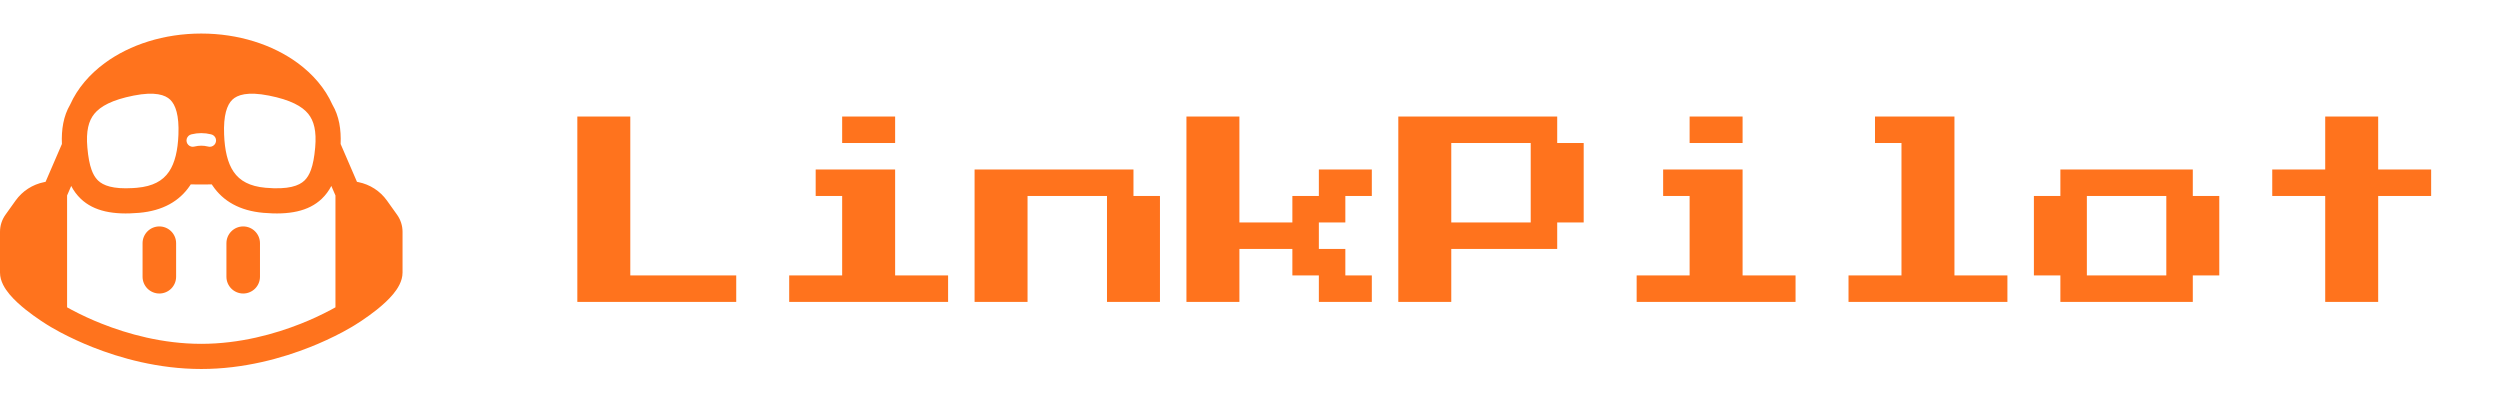 <svg width="236" height="39" viewBox="0 0 236 39" fill="none" xmlns="http://www.w3.org/2000/svg">
<path d="M54.5 28.5V11H59.5V26H69.5V28.5H54.5ZM79.5 13.5V11H84.5V13.5H79.5ZM74.5 28.5V26H79.5V18.5H77V16H84.5V26H89.5V28.5H74.5ZM92 28.5V16H107V18.5H109.5V28.5H104.5V18.5H97V28.5H92ZM112 28.5V11H117V21H122V18.5H124.5V16H129.5V18.5H127V21H124.5V23.5H127V26H129.5V28.5H124.5V26H122V23.5H117V28.5H112ZM132 28.5V11H147V13.5H149.5V21H147V23.5H137V28.5H132ZM137 21H144.5V13.5H137V21ZM159.5 13.5V11H164.5V13.5H159.5ZM154.5 28.5V26H159.5V18.5H157V16H164.5V26H169.5V28.5H154.5ZM174.5 28.5V26H179.5V13.5H177V11H184.5V26H189.5V28.5H174.5ZM194.5 28.5V26H192V18.5H194.5V16H207V18.5H209.5V26H207V28.5H194.5ZM197 26H204.5V18.5H197V26ZM219.5 28.5V18.5H214.5V16H219.5V11H224.5V16H229.5V18.5H224.5V28.5H219.5Z" fill="#FF731D"/>
<g clip-path="url(#clip0_186_585)">
<path d="M15.042 21.375C15.462 21.375 15.864 21.542 16.161 21.839C16.458 22.136 16.625 22.538 16.625 22.958V26.125C16.625 26.545 16.458 26.948 16.161 27.245C15.864 27.541 15.462 27.708 15.042 27.708C14.622 27.708 14.219 27.541 13.922 27.245C13.625 26.948 13.458 26.545 13.458 26.125V22.958C13.458 22.538 13.625 22.136 13.922 21.839C14.219 21.542 14.622 21.375 15.042 21.375ZM24.542 22.958C24.542 22.538 24.375 22.136 24.078 21.839C23.781 21.542 23.378 21.375 22.958 21.375C22.538 21.375 22.136 21.542 21.839 21.839C21.542 22.136 21.375 22.538 21.375 22.958V26.125C21.375 26.545 21.542 26.948 21.839 27.245C22.136 27.541 22.538 27.708 22.958 27.708C23.378 27.708 23.781 27.541 24.078 27.245C24.375 26.948 24.542 26.545 24.542 26.125V22.958Z" fill="#FF731D"/>
<path d="M9.901 5.947C12.274 4.207 15.495 3.167 19 3.167C22.505 3.167 25.726 4.207 28.099 5.947C29.54 7.004 30.693 8.342 31.376 9.874C32.015 10.96 32.212 12.225 32.155 13.593L33.698 17.166L33.838 17.194C34.923 17.411 35.885 18.033 36.528 18.933L37.484 20.272C37.819 20.742 38 21.305 38 21.882V25.729C38 26.567 37.51 27.291 37.106 27.776C36.662 28.309 36.098 28.811 35.575 29.23C35.109 29.6 34.627 29.95 34.132 30.28C33.93 30.414 33.726 30.545 33.52 30.673L33.495 30.687L33.481 30.696L33.48 30.696L33.471 30.702L33.408 30.742C33.355 30.774 33.279 30.821 33.18 30.879C32.902 31.044 32.619 31.202 32.334 31.354C31.336 31.883 30.309 32.356 29.259 32.771C26.672 33.795 23.055 34.833 19 34.833C14.945 34.833 11.328 33.795 8.741 32.771C7.691 32.356 6.664 31.883 5.666 31.354C5.381 31.202 5.098 31.044 4.819 30.879C4.722 30.822 4.625 30.763 4.529 30.702L4.52 30.696L4.519 30.696L4.504 30.687L4.48 30.673L4.344 30.588C4.184 30.487 4.026 30.384 3.869 30.28C3.373 29.95 2.891 29.6 2.425 29.23C1.902 28.811 1.338 28.309 0.894 27.776C0.49 27.291 5.91769e-10 26.567 5.91769e-10 25.729V21.882C-1.19326e-05 21.305 0.18 20.742 0.516 20.272L1.472 18.933C2.115 18.033 3.077 17.411 4.162 17.194L4.302 17.166L5.845 13.593C5.787 12.225 5.985 10.959 6.624 9.873C7.307 8.341 8.46 7.004 9.901 5.947ZM6.333 18.454V29.011C6.462 29.084 6.613 29.167 6.784 29.258C7.703 29.745 8.648 30.181 9.616 30.562C12.026 31.517 15.337 32.458 19 32.458C22.663 32.458 25.974 31.517 28.384 30.563C29.352 30.181 30.297 29.745 31.216 29.258C31.387 29.167 31.538 29.084 31.667 29.011V18.454L31.278 17.553C31.046 18.005 30.741 18.415 30.375 18.766C29.121 19.96 27.273 20.302 24.867 20.092C22.627 19.896 21.058 18.983 20.078 17.536C20.05 17.493 20.021 17.451 19.994 17.407C19.331 17.42 18.669 17.42 18.006 17.407C17.978 17.451 17.95 17.493 17.922 17.536C16.942 18.983 15.373 19.896 13.133 20.092C10.727 20.302 8.879 19.96 7.625 18.766C7.259 18.415 6.954 18.005 6.722 17.553L6.333 18.454ZM15.955 16.204C16.52 15.37 16.785 14.183 16.844 12.711C16.918 10.887 16.574 9.898 16.067 9.411C15.597 8.96 14.643 8.622 12.619 9.022C10.564 9.428 9.482 10.039 8.911 10.735C8.361 11.405 8.11 12.37 8.247 13.932C8.326 14.833 8.457 15.517 8.645 16.036C8.787 16.426 8.962 16.724 9.171 16.953C9.201 16.985 9.232 17.016 9.263 17.047C9.742 17.503 10.637 17.867 12.533 17.755C12.66 17.747 12.791 17.738 12.926 17.726C13.699 17.658 14.3 17.487 14.774 17.244C15.251 17.005 15.658 16.647 15.955 16.204ZM22.045 16.204C22.342 16.647 22.749 17.005 23.226 17.244C23.7 17.487 24.301 17.658 25.074 17.726C27.241 17.915 28.226 17.533 28.737 17.047C28.988 16.807 29.192 16.483 29.354 16.037C29.543 15.517 29.674 14.833 29.753 13.932C29.89 12.37 29.639 11.405 29.089 10.735C28.518 10.039 27.436 9.428 25.381 9.022C23.357 8.622 22.403 8.96 21.933 9.411C21.426 9.898 21.082 10.887 21.156 12.711C21.215 14.183 21.48 15.37 22.045 16.204ZM18.376 13.83C18.786 13.728 19.214 13.728 19.624 13.83L19.648 13.836C19.75 13.864 19.857 13.864 19.959 13.836C20.061 13.808 20.153 13.754 20.227 13.678C20.301 13.603 20.354 13.509 20.379 13.407C20.405 13.305 20.403 13.197 20.373 13.096C20.344 12.995 20.287 12.903 20.21 12.831C20.134 12.758 20.039 12.708 19.936 12.684L19.912 12.678C19.313 12.529 18.687 12.529 18.088 12.678L18.064 12.684C17.962 12.708 17.867 12.759 17.791 12.831C17.715 12.904 17.659 12.995 17.629 13.096C17.6 13.197 17.598 13.304 17.623 13.406C17.649 13.509 17.702 13.602 17.775 13.677C17.849 13.752 17.941 13.807 18.042 13.835C18.144 13.863 18.251 13.863 18.352 13.836L18.376 13.83Z" fill="#FF731D"/>
</g>
<defs>
<clipPath id="clip0_186_585">
<rect width="38" height="38" fill="white"/>
</clipPath>
</defs>
</svg>
